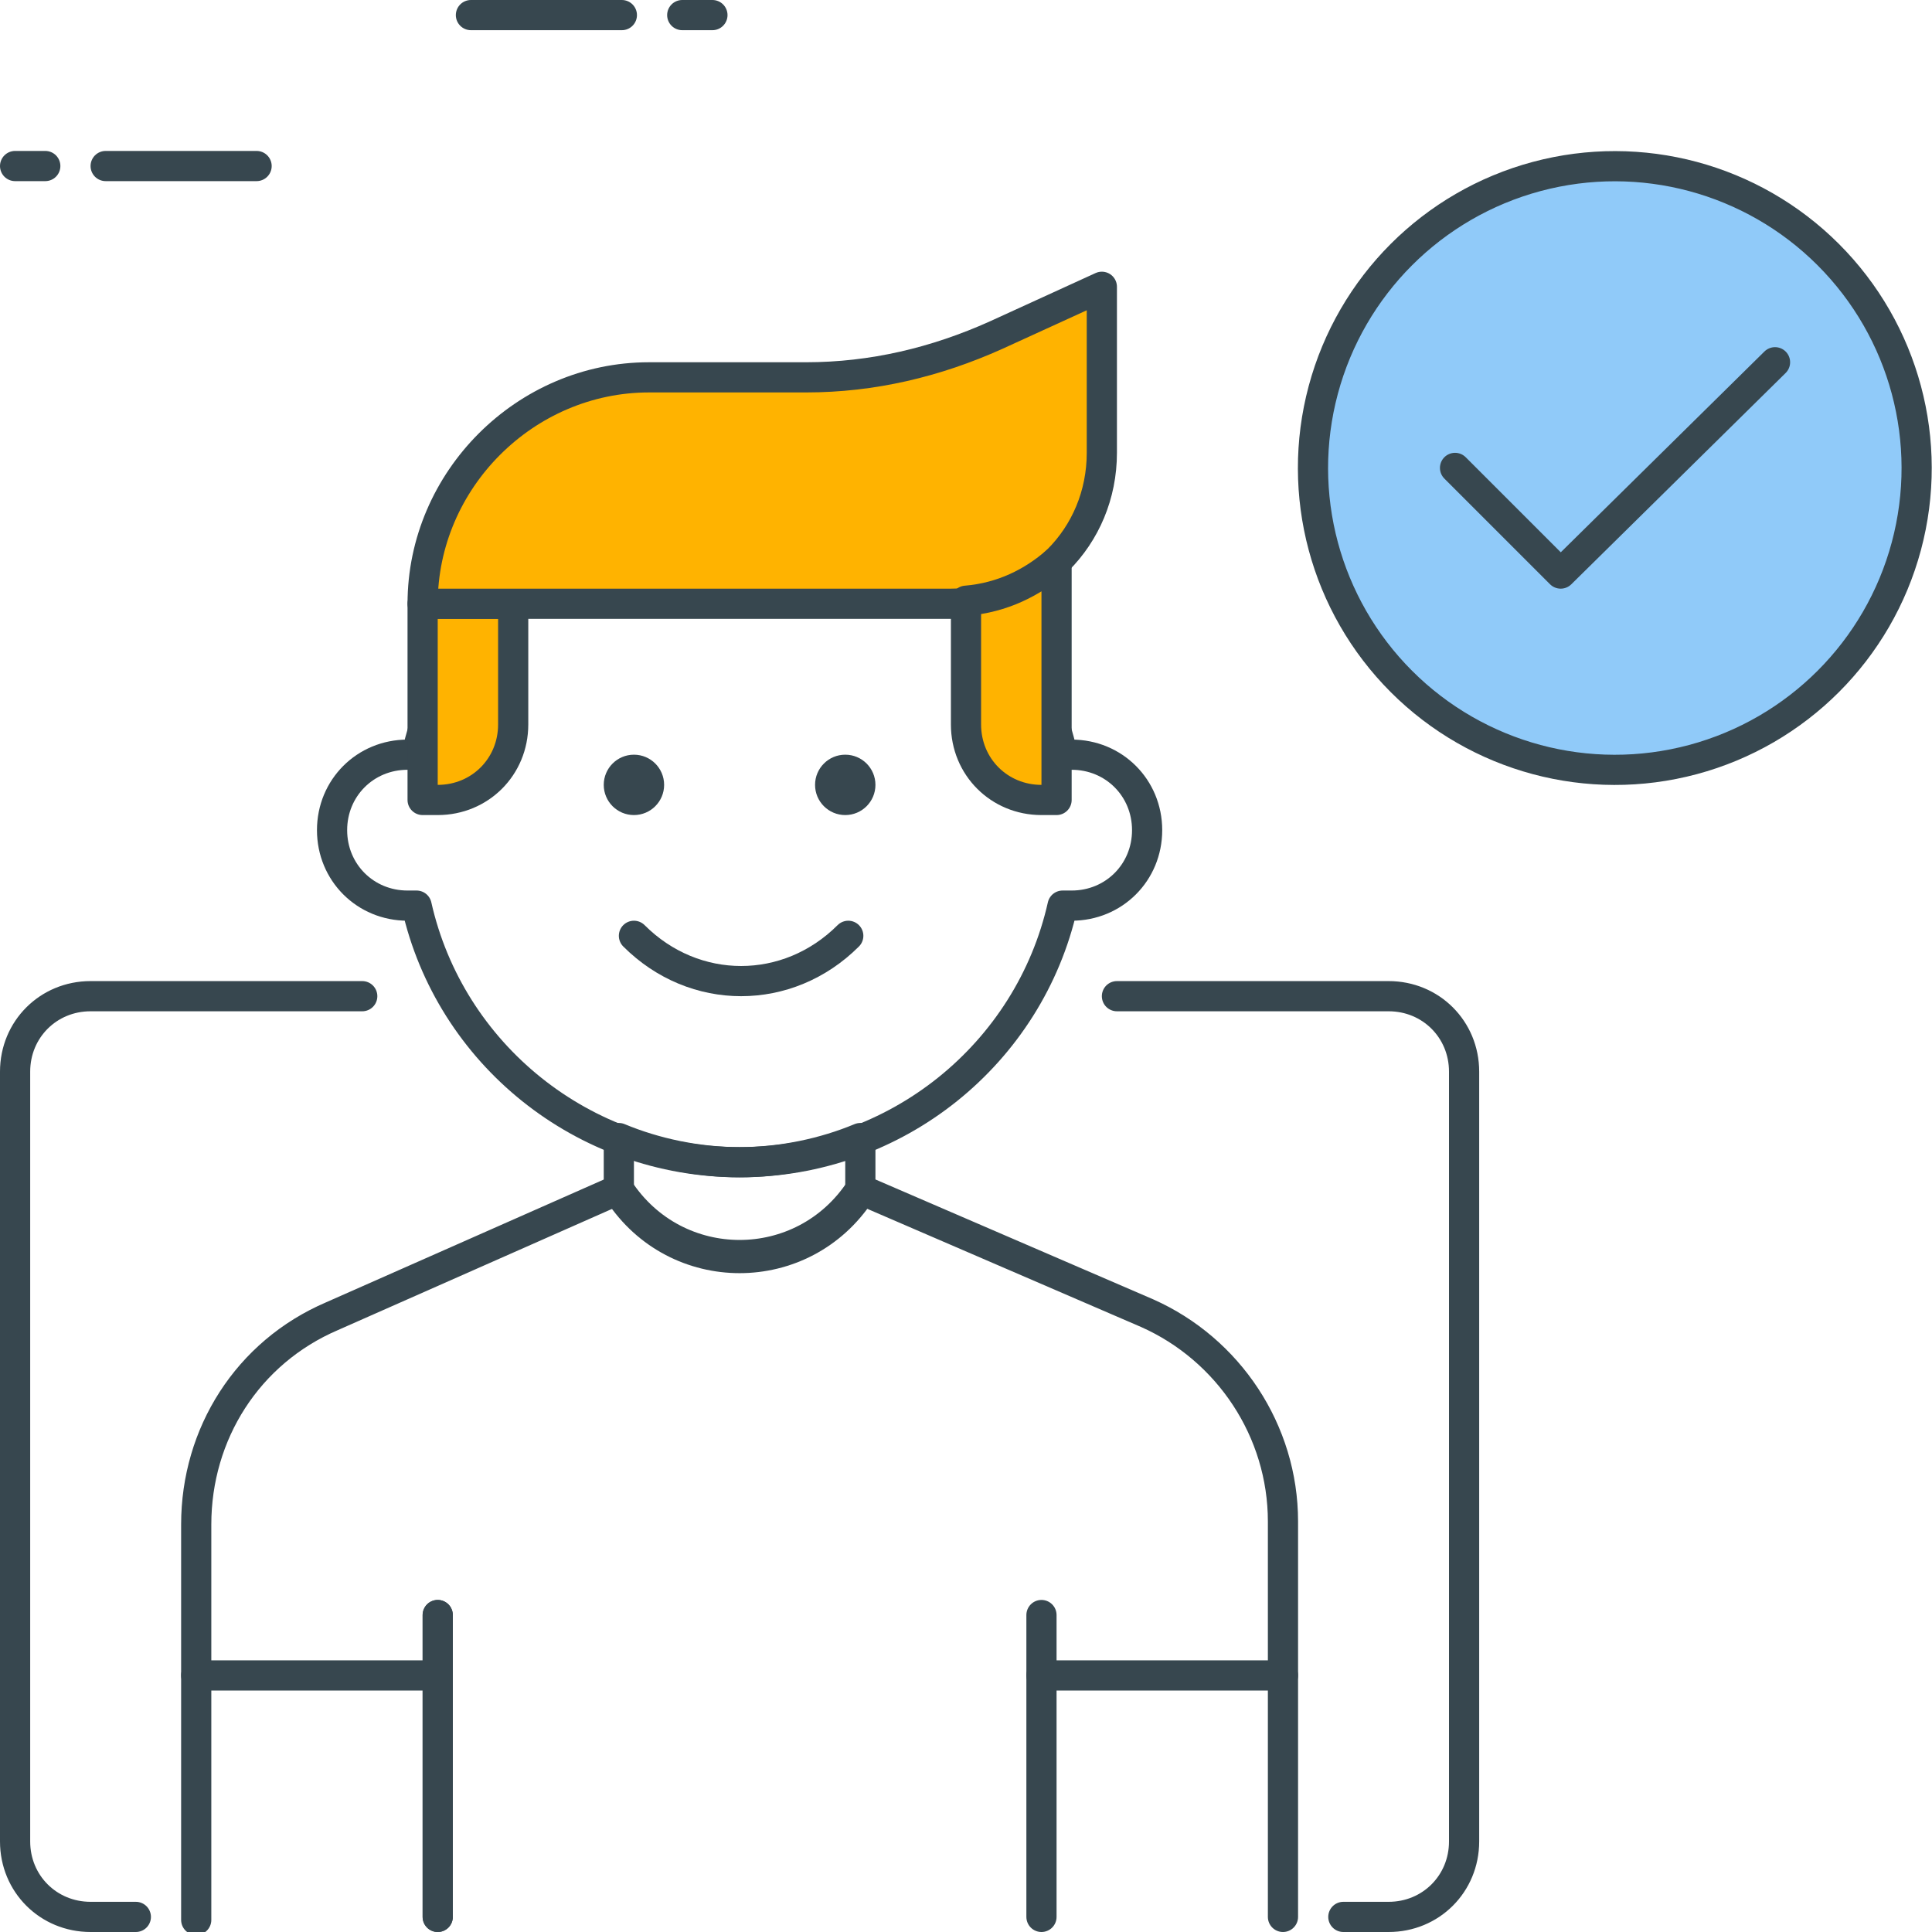 <?xml version="1.0" encoding="utf-8"?>
<!-- Generator: Adobe Illustrator 21.1.0, SVG Export Plug-In . SVG Version: 6.00 Build 0)  -->
<svg version="1.1" id="Icon_Set" xmlns="http://www.w3.org/2000/svg" xmlns:xlink="http://www.w3.org/1999/xlink" x="0px" y="0px"
	 viewBox="0 0 64 64" style="enable-background:new 0 0 64 64;" xml:space="preserve">
<style type="text/css">
	.st0{fill:none;stroke:#37474F;stroke-linecap:round;stroke-linejoin:round;stroke-miterlimit:10;}
	.st1{fill:#FFB300;stroke:#37474F;stroke-linecap:round;stroke-linejoin:round;stroke-miterlimit:10;}
	.st2{fill:#90CAF9;stroke:#37474F;stroke-linecap:round;stroke-linejoin:round;stroke-miterlimit:10;}
	.st3{fill:#FFFFFF;stroke:#37474F;stroke-linecap:round;stroke-linejoin:round;stroke-miterlimit:10;}
	.st4{fill:#FF7043;stroke:#37474F;stroke-linecap:round;stroke-linejoin:round;stroke-miterlimit:10;}
	.st5{fill:#9CCC65;stroke:#37474F;stroke-linecap:round;stroke-linejoin:round;stroke-miterlimit:10;}
	.st6{fill:#37474F;}
	.st7{fill:#37474F;stroke:#37474F;stroke-linecap:round;stroke-linejoin:round;stroke-miterlimit:10;}
	.st8{fill:none;stroke:#37474F;stroke-linecap:square;stroke-linejoin:round;stroke-miterlimit:10;}
</style>
<g id="Correct_User">
	<g>
		<g>
			<g>
				<path class="st0" d="M35.5,25c-0.1,0-0.2,0-0.3,0c-1.1-4.9-5.5-8.5-10.7-8.5s-9.6,3.6-10.7,8.5c-0.1,0-0.2,0-0.3,0
					c-1.4,0-2.5,1.1-2.5,2.5s1.1,2.5,2.5,2.5c0.1,0,0.2,0,0.3,0c1.1,4.9,5.5,8.5,10.7,8.5s9.6-3.6,10.7-8.5c0.1,0,0.2,0,0.3,0
					c1.4,0,2.5-1.1,2.5-2.5S36.9,25,35.5,25z"/>
				<path class="st1" d="M14.5,26.5H14V20h3v4C17,25.4,15.9,26.5,14.5,26.5z"/>
				<path class="st1" d="M31.5,20H14v0c0-4.1,3.4-7.5,7.5-7.5h5.2c2.2,0,4.3-0.5,6.3-1.4l3.5-1.6V15C36.5,17.8,34.3,20,31.5,20z"/>
				<path class="st1" d="M32,19.9V24c0,1.4,1.1,2.5,2.5,2.5H35v-7.9C34.2,19.3,33.2,19.8,32,19.9z"/>
				<g>
					<circle class="st6" cx="28" cy="26" r="1"/>
					<circle class="st6" cx="21" cy="26" r="1"/>
				</g>
				<path class="st0" d="M21,31c2,2,5.1,2,7.1,0"/>
			</g>
			<g>
				<line class="st0" x1="14.5" y1="63.5" x2="14.5" y2="53.5"/>
				<line class="st0" x1="14.5" y1="55.5" x2="6.5" y2="55.5"/>
				<line class="st0" x1="42.5" y1="55.5" x2="34.5" y2="55.5"/>
				<line class="st0" x1="14.5" y1="63.5" x2="14.5" y2="53.5"/>
				<path class="st0" d="M42.5,63.5V50.4c0-3-1.8-5.7-4.5-6.9l-9.5-4.1l0,0c-1.9,2.9-6.1,2.9-8,0l0,0L11,43.6
					c-2.8,1.2-4.5,3.9-4.5,6.9v13.1"/>
				<line class="st0" x1="34.5" y1="63.5" x2="34.5" y2="53.5"/>
				<path class="st0" d="M24.5,38.5c-1.4,0-2.8-0.3-4-0.8v1.8l0,0c1.9,2.9,6.1,2.9,8,0l0,0v-1.8C27.3,38.2,25.9,38.5,24.5,38.5z"/>
			</g>
		</g>
		<g>
			<line class="st0" x1="8.5" y1="5.5" x2="3.5" y2="5.5"/>
			<line class="st0" x1="1.5" y1="5.5" x2="0.5" y2="5.5"/>
		</g>
		<g>
			<line class="st0" x1="15.6" y1="0.5" x2="20.6" y2="0.5"/>
			<line class="st0" x1="22.6" y1="0.5" x2="23.6" y2="0.5"/>
		</g>
		<path class="st0" d="M44.5,63.5H46c1.4,0,2.5-1.1,2.5-2.5V35.5c0-1.4-1.1-2.5-2.5-2.5h-9"/>
		<path class="st0" d="M12,33H3c-1.4,0-2.5,1.1-2.5,2.5V61c0,1.4,1.1,2.5,2.5,2.5h1.5"/>
		<g>
			<ellipse transform="matrix(0.707 -0.707 0.707 0.707 4.71 42.37)" class="st2" cx="53.5" cy="15.5" rx="10" ry="10"/>
			<polyline class="st0" points="48.2,15.5 51.7,19 58.8,12 			"/>
		</g>
	</g>
</g>
</svg>
